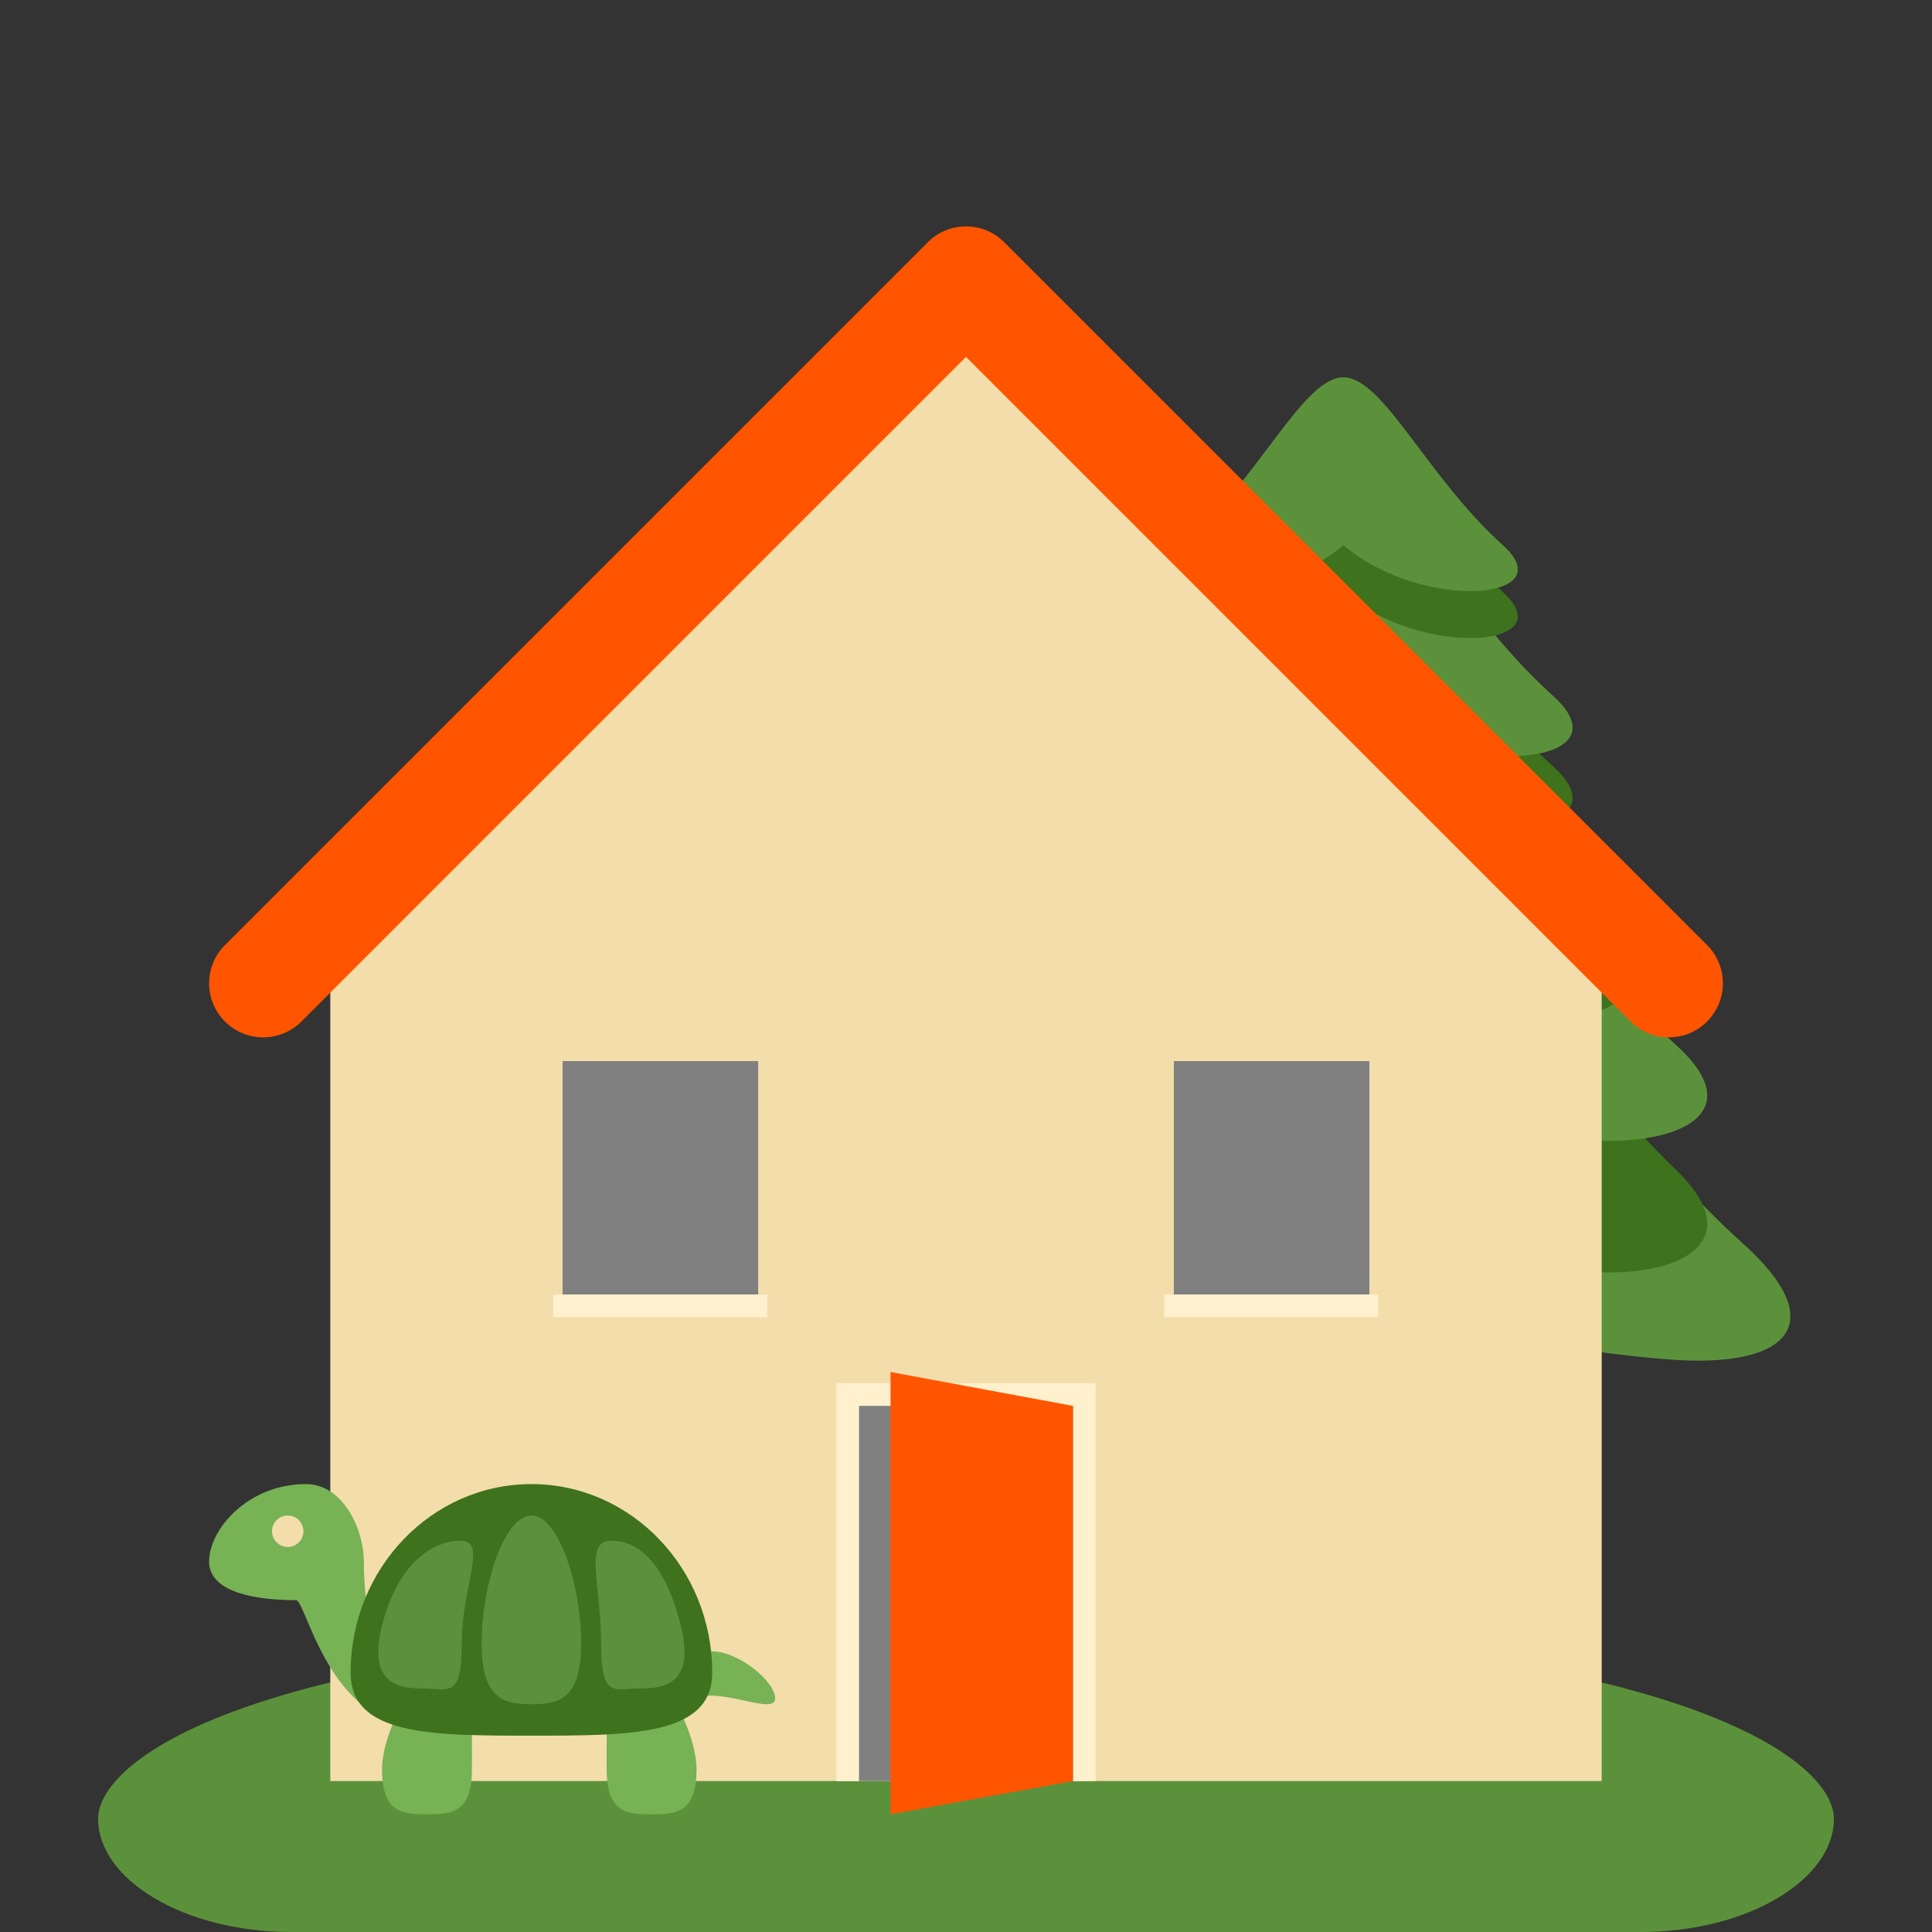 <?xml version="1.0" encoding="UTF-8" standalone="no"?>
<!DOCTYPE svg PUBLIC "-//W3C//DTD SVG 1.1//EN" "http://www.w3.org/Graphics/SVG/1.1/DTD/svg11.dtd">
<svg xmlns:dc="http://purl.org/dc/elements/1.1/" xmlns="http://www.w3.org/2000/svg" version="1.1" xmlns:xl="http://www.w3.org/1999/xlink" viewBox="1060 676 256 256" width="256" height="256">
  <rect x="1060" y="676" width="256" height="256" fill="#333333" stroke="none"/>
  <defs/>
  <g id="Canvas_1" stroke="none" stroke-dasharray="none" fill="none" stroke-opacity="1" fill-opacity="1">
    <title>Canvas 1</title>
    <g id="Canvas_1_Layer_3">
      <title>Layer 3</title>
      <g id="Graphic_38">
        <path d="M 1188 891.425 C 1094.965 891.425 1073 908.915 1073 917 C 1073 925.085 1084.442 932 1098.556 932 L 1277.444 932 C 1291.558 932 1303 925.059 1303 917 C 1303 908.941 1281.035 891.425 1188 891.425 Z" fill="#5c913b"/>
      </g>
    </g>
    <g id="Canvas_1_Layer_5">
      <title>Layer 5</title>
      <g id="Graphic_37">
        <path d="M 1250.8 887.961 C 1250.8 895.939 1245.066 898.8 1237.999 898.8 C 1230.931 898.8 1225.198 895.944 1225.198 887.961 L 1228.397 855.447 C 1228.397 847.469 1230.927 848.219 1237.999 848.219 C 1245.066 848.219 1247.601 847.464 1247.601 855.447 Z" fill="#643"/>
      </g>
      <g id="Graphic_36">
        <path d="M 1291.062 840.88 C 1263.501 816.051 1252.338 780.498 1237.999 780.498 C 1223.66 780.498 1212.498 816.051 1184.943 840.88 C 1173.36 851.316 1178.878 857.35 1194.754 856.143 C 1208.907 855.068 1222.141 851.694 1237.999 851.694 C 1253.857 851.694 1267.097 855.075 1281.244 856.143 C 1297.12 857.35 1302.639 851.31 1291.062 840.88 Z" fill="#5c913b"/>
      </g>
      <g id="Graphic_35">
        <path d="M 1282.109 831.038 C 1260.931 810.617 1249.03 781.362 1237.999 781.362 C 1226.975 781.362 1215.074 810.617 1193.895 831.038 C 1177.065 847.269 1215.95 850.907 1237.999 831.038 C 1260.042 850.907 1298.934 847.269 1282.109 831.038 Z" fill="#3e721d"/>
      </g>
      <g id="Graphic_34">
        <path d="M 1282.109 814.496 C 1260.931 795.413 1249.03 768.086 1237.999 768.086 C 1226.975 768.086 1215.074 795.413 1193.895 814.496 C 1177.065 829.657 1215.95 833.056 1237.999 814.496 C 1260.042 833.056 1298.934 829.651 1282.109 814.496 Z" fill="#5c913b"/>
      </g>
      <g id="Graphic_33">
        <path d="M 1272.435 800.943 C 1255.905 786.046 1246.61 764.712 1237.999 764.712 C 1229.395 764.712 1220.099 786.046 1203.563 800.943 C 1190.425 812.778 1220.778 815.438 1237.999 800.943 C 1255.214 815.432 1285.573 812.778 1272.435 800.943 Z" fill="#3e721d"/>
      </g>
      <g id="Graphic_32">
        <path d="M 1272.435 788.544 C 1255.905 773.646 1246.61 752.312 1237.999 752.312 C 1229.395 752.312 1220.099 773.646 1203.563 788.544 C 1190.425 800.379 1220.778 803.039 1237.999 788.544 C 1255.214 803.039 1285.573 800.385 1272.435 788.544 Z" fill="#5c913b"/>
      </g>
      <g id="Graphic_31">
        <path d="M 1265.788 777.537 C 1252.446 765.516 1244.946 748.301 1237.999 748.301 C 1231.052 748.301 1223.552 765.516 1210.21 777.537 C 1199.606 787.091 1224.104 789.234 1237.999 777.537 C 1251.894 789.234 1276.398 787.091 1265.788 777.537 Z" fill="#3e721d"/>
      </g>
      <g id="Graphic_30">
        <path d="M 1265.788 768.206 C 1252.446 756.185 1244.946 738.97 1237.999 738.97 C 1231.052 738.97 1223.552 756.185 1210.21 768.206 C 1199.606 777.76 1224.104 779.903 1237.999 768.206 C 1251.894 779.903 1276.398 777.76 1265.788 768.206 Z" fill="#5c913b"/>
      </g>
      <g id="Graphic_29">
        <path d="M 1259.147 754.468 C 1248.999 745.323 1243.289 732.221 1237.999 732.221 C 1232.715 732.221 1227.005 745.323 1216.851 754.468 C 1208.781 761.739 1227.425 763.366 1237.999 754.468 C 1248.573 763.373 1267.217 761.739 1259.147 754.468 Z" fill="#3e721d"/>
      </g>
      <g id="Graphic_28">
        <path d="M 1259.147 748.247 C 1248.999 739.102 1243.289 726 1237.999 726 C 1232.715 726 1227.005 739.102 1216.851 748.247 C 1208.781 755.519 1227.425 757.146 1237.999 748.247 C 1248.573 757.146 1267.217 755.519 1259.147 748.247 Z" fill="#5c913b"/>
      </g>
    </g>
    <g id="Canvas_1_Layer_2">
      <title>Layer 2</title>
      <g id="Group_26">
        <g id="Graphic_14">
          <path d="M 1272.235 801.846 L 1188 717.611 L 1103.765 801.846 L 1103.765 912 L 1272.235 912 Z" fill="#f3ddab"/>
        </g>
        <g id="Graphic_12">
          <path d="M 1094.873 813.456 C 1096.707 813.456 1098.541 812.754 1099.938 811.357 L 1188 723.295 L 1276.062 811.357 C 1278.863 814.158 1283.39 814.158 1286.191 811.357 C 1288.992 808.556 1288.992 804.028 1286.191 801.227 L 1193.065 708.101 C 1190.264 705.3 1185.736 705.3 1182.935 708.101 L 1089.809 801.227 C 1087.008 804.028 1087.008 808.556 1089.809 811.357 C 1091.206 812.754 1093.04 813.456 1094.873 813.456 Z" fill="#f50"/>
        </g>
        <g id="Graphic_10">
          <rect x="1170.827" y="859.288" width="34.346" height="52.712" fill="#fff0ce"/>
        </g>
        <g id="Graphic_19">
          <rect x="1173.827" y="862.288" width="28.346" height="49.712" fill="gray"/>
        </g>
        <g id="Graphic_20">
          <path d="M 1241.457 816.602 L 1215.538 816.602 L 1215.538 847.534 L 1241.457 847.534 Z M 1160.462 816.602 L 1134.543 816.602 L 1134.543 847.534 L 1160.462 847.534 Z" fill="gray"/>
        </g>
        <g id="Graphic_21">
          <rect x="1214.266" y="847.534" width="28.346" height="3" fill="#fff0ce"/>
        </g>
        <g id="Graphic_22">
          <rect x="1133.31" y="847.534" width="28.346" height="3" fill="#fff0ce"/>
        </g>
        <g id="Graphic_23">
          <path d="M 1202.173 862.288 L 1178 857.8 L 1178 916.4 L 1202.173 912 Z" fill="#f50"/>
        </g>
      </g>
    </g>
    <g id="Canvas_1_Layer_4">
      <title>Layer 4</title>
      <g id="Group_39">
        <g id="Graphic_44">
          <path d="M 1108.212 882.904 C 1108.212 903.408 1121.91 903.056 1118.958 903.9 C 1104.375 908.067 1100.618 888.029 1099.241 888.029 C 1094.287 888.029 1087.708 887.148 1087.708 882.904 C 1087.708 878.656 1092.833 872.65 1100.523 872.65 C 1105.479 872.65 1108.212 878.656 1108.212 882.904 Z M 1162.708 901.062 C 1162.708 903.362 1155.379 899.519 1152.291 901.062 C 1148.125 903.146 1148.125 899.196 1148.125 896.896 C 1148.125 894.596 1150.923 894.812 1154.375 894.812 C 1157.827 894.812 1162.708 898.76 1162.708 901.062 Z" fill="#77b255"/>
        </g>
        <g id="Graphic_43">
          <path d="M 1122.531 910.448 C 1122.531 916.2 1119.866 916.4 1116.579 916.4 C 1113.291 916.4 1110.625 916.198 1110.625 910.448 C 1110.625 909.429 1110.802 908.304 1111.112 907.142 C 1112.55 901.746 1116.85 895.567 1119.554 895.567 C 1122.841 895.567 1122.531 904.696 1122.531 910.448 Z M 1140.387 910.448 C 1140.387 916.2 1143.05 916.4 1146.337 916.4 C 1149.627 916.4 1152.291 916.198 1152.291 910.448 C 1152.291 909.429 1152.114 908.304 1151.804 907.142 C 1150.364 901.746 1146.066 895.567 1143.362 895.567 C 1140.075 895.567 1140.387 904.696 1140.387 910.448 Z" fill="#77b255"/>
        </g>
        <g id="Graphic_42">
          <path d="M 1154.375 897.65 C 1154.375 905.983 1143.648 905.983 1130.416 905.983 C 1117.185 905.983 1106.458 905.983 1106.458 897.65 C 1106.458 883.844 1117.185 872.65 1130.416 872.65 C 1143.648 872.65 1154.375 883.844 1154.375 897.65 Z" fill="#3e721d"/>
        </g>
        <g id="Graphic_41">
          <circle cx="1098.125" cy="878.9" r="2.083" fill="#f3ddab"/>
        </g>
        <g id="Graphic_40">
          <path d="M 1137.014 893.692 C 1137.014 901.173 1134.06 901.817 1130.416 901.817 C 1126.773 901.817 1123.818 901.171 1123.818 893.692 C 1123.818 886.212 1126.771 876.817 1130.416 876.817 C 1134.062 876.817 1137.014 886.212 1137.014 893.692 Z M 1150.208 891.4 C 1152.023 898.654 1148.575 899.733 1144.931 899.733 C 1141.287 899.733 1139.654 901.171 1139.654 893.692 C 1139.654 886.212 1137.329 880.15 1140.973 880.15 C 1144.614 880.15 1148.125 883.067 1150.208 891.4 Z M 1121.181 893.692 C 1121.181 901.173 1119.545 899.733 1115.902 899.733 C 1112.258 899.733 1108.81 898.654 1110.625 891.4 C 1112.708 883.067 1117.398 880.15 1121.041 880.15 C 1124.687 880.15 1121.181 886.212 1121.181 893.692 Z" fill="#5c913b"/>
        </g>
      </g>
    </g>
  </g>
</svg>
